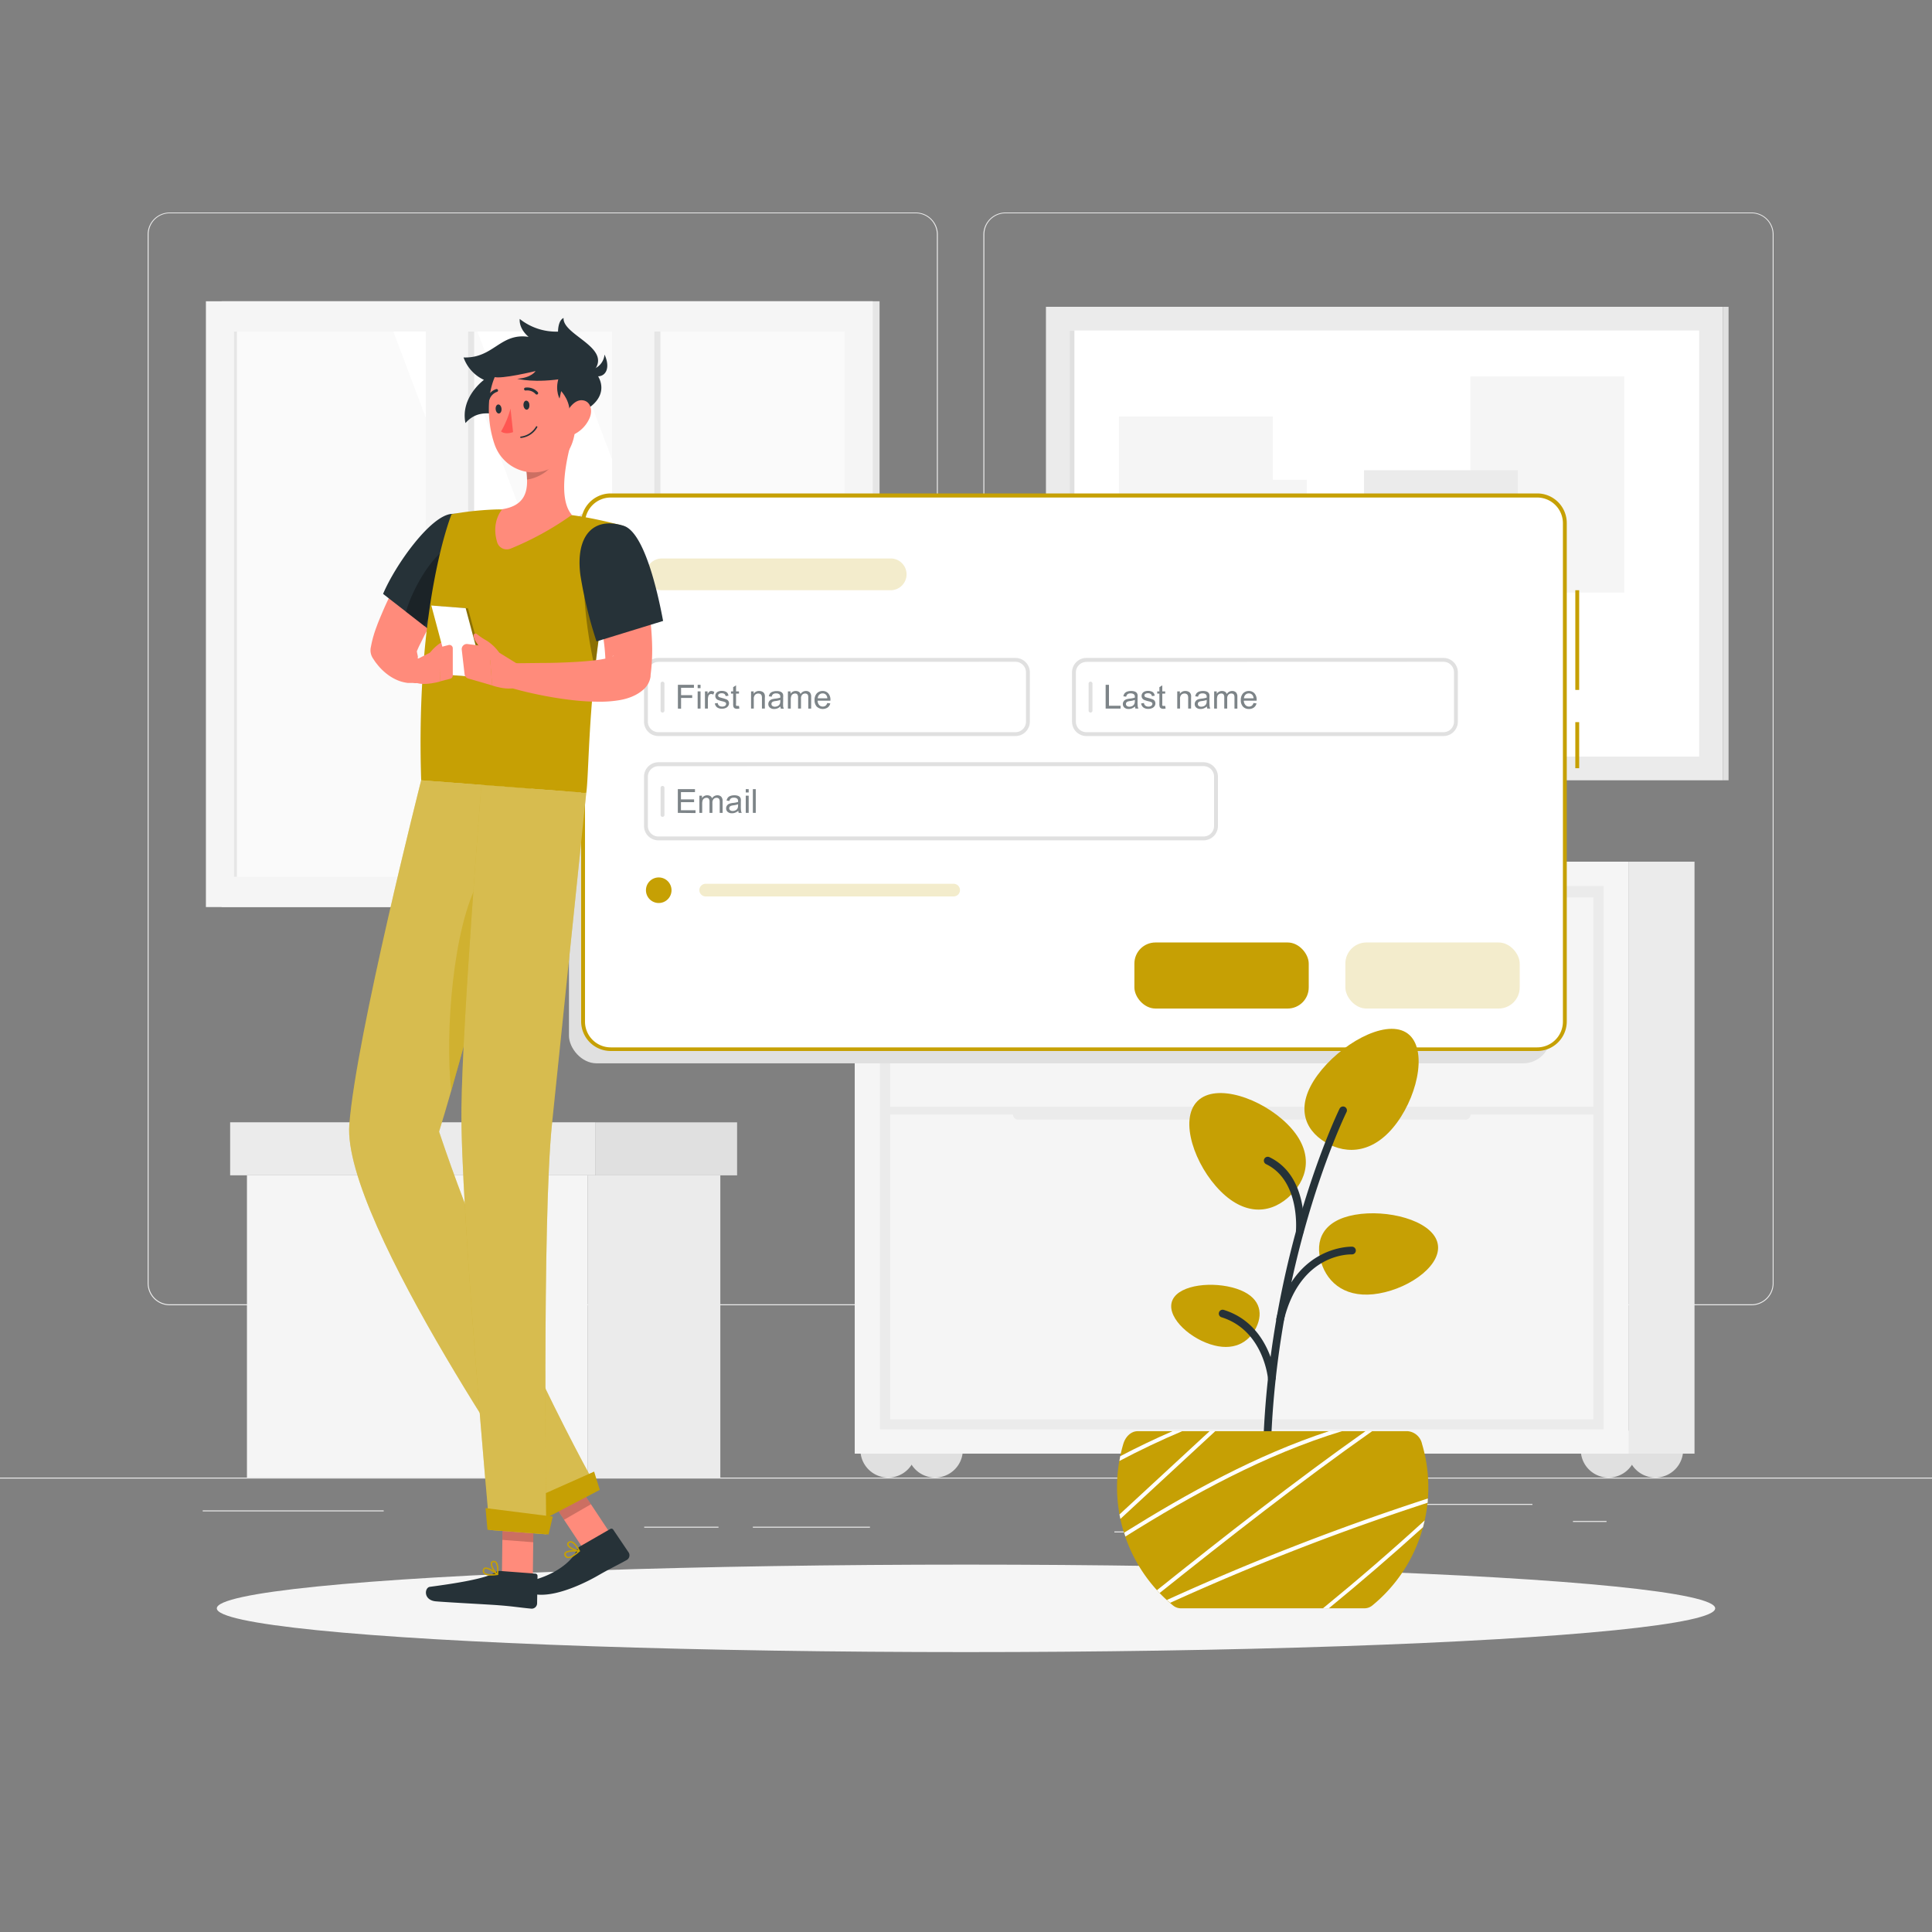 <svg xmlns="http://www.w3.org/2000/svg" viewBox="0 0 500 500"><rect x="0" y="0" width="500" height="500" fill="#808080" stroke="none"/><g id="freepik--background-complete--inject-72"><rect y="382.4" width="500" height="0.25" style="fill:#ebebeb"></rect><rect x="288.4" y="396.34" width="33.12" height="0.25" style="fill:#ebebeb"></rect><rect x="407.08" y="393.63" width="8.69" height="0.25" style="fill:#ebebeb"></rect><rect x="327.67" y="389.21" width="68.92" height="0.25" style="fill:#ebebeb"></rect><rect x="194.84" y="395.11" width="30.3" height="0.25" style="fill:#ebebeb"></rect><rect x="166.72" y="395.11" width="19.22" height="0.25" style="fill:#ebebeb"></rect><rect x="52.46" y="390.89" width="46.84" height="0.25" style="fill:#ebebeb"></rect><path d="M237,337.8H43.91a5.71,5.71,0,0,1-5.7-5.71V60.66A5.71,5.71,0,0,1,43.91,55H237a5.71,5.71,0,0,1,5.71,5.71V332.09A5.71,5.71,0,0,1,237,337.8ZM43.91,55.2a5.46,5.46,0,0,0-5.45,5.46V332.09a5.46,5.46,0,0,0,5.45,5.46H237a5.47,5.47,0,0,0,5.46-5.46V60.66A5.47,5.47,0,0,0,237,55.2Z" style="fill:#ebebeb"></path><path d="M453.31,337.8H260.21a5.72,5.72,0,0,1-5.71-5.71V60.66A5.72,5.72,0,0,1,260.21,55h193.1A5.71,5.71,0,0,1,459,60.66V332.09A5.71,5.71,0,0,1,453.31,337.8ZM260.21,55.2a5.47,5.47,0,0,0-5.46,5.46V332.09a5.47,5.47,0,0,0,5.46,5.46h193.1a5.47,5.47,0,0,0,5.46-5.46V60.66a5.47,5.47,0,0,0-5.46-5.46Z" style="fill:#ebebeb"></path><rect x="57.34" y="77.96" width="170.29" height="156.78" transform="translate(284.97 312.71) rotate(180)" style="fill:#e6e6e6"></rect><rect x="53.3" y="77.96" width="172.58" height="156.78" transform="translate(279.17 312.71) rotate(180)" style="fill:#f5f5f5"></rect><rect x="69.04" y="77.32" width="141.1" height="158.07" transform="translate(295.94 16.77) rotate(90)" style="fill:#fafafa"></rect><polygon points="199.09 226.9 145.93 85.81 123.55 85.81 176.71 226.9 199.09 226.9" style="fill:#fff"></polygon><polygon points="170.36 226.9 117.21 85.81 101.8 85.81 154.95 226.9 170.36 226.9" style="fill:#fff"></polygon><rect x="47.84" y="152.03" width="141.1" height="8.66" transform="translate(274.74 37.97) rotate(90)" style="fill:#e6e6e6"></rect><rect x="96.03" y="152.03" width="141.1" height="8.66" transform="translate(322.94 -10.23) rotate(90)" style="fill:#e6e6e6"></rect><rect x="39.73" y="150.45" width="151.9" height="10.94" transform="translate(271.61 40.24) rotate(90)" style="fill:#f5f5f5"></rect><rect x="87.93" y="150.45" width="151.9" height="10.94" transform="translate(319.8 -7.95) rotate(90)" style="fill:#f5f5f5"></rect><rect x="-9.61" y="155.97" width="141.1" height="0.77" transform="translate(217.29 95.42) rotate(90)" style="fill:#e6e6e6"></rect><rect x="270.69" y="79.4" width="175.19" height="122.54" style="fill:#ebebeb"></rect><rect x="445.88" y="79.4" width="1.48" height="122.54" transform="translate(893.23 281.34) rotate(180)" style="fill:#e0e0e0"></rect><rect x="303.15" y="59.21" width="110.27" height="162.91" transform="translate(498.95 -217.62) rotate(90)" style="fill:#fff"></rect><rect x="222.3" y="140.06" width="110.27" height="1.22" transform="translate(418.11 -136.77) rotate(90)" style="fill:#e0e0e0"></rect><rect x="380.55" y="97.43" width="39.8" height="55.92" style="fill:#f5f5f5"></rect><rect x="289.59" y="107.79" width="39.8" height="55.92" style="fill:#f5f5f5"></rect><rect x="353.01" y="121.7" width="39.8" height="55.92" style="fill:#ebebeb"></rect><rect x="322.69" y="124.16" width="15.54" height="15.54" style="fill:#f5f5f5"></rect><rect x="318.18" y="155.94" width="15.54" height="15.54" style="fill:#f0f0f0"></rect><path d="M409.1,375.21a7.19,7.19,0,1,1,7.18,7.19A7.19,7.19,0,0,1,409.1,375.21Z" style="fill:#e0e0e0"></path><path d="M421.22,375.21a7.19,7.19,0,1,1,7.19,7.19A7.19,7.19,0,0,1,421.22,375.21Z" style="fill:#e0e0e0"></path><path d="M222.67,375.21a7.19,7.19,0,1,1,7.19,7.19A7.19,7.19,0,0,1,222.67,375.21Z" style="fill:#e0e0e0"></path><path d="M234.8,375.21A7.19,7.19,0,1,1,242,382.4,7.19,7.19,0,0,1,234.8,375.21Z" style="fill:#e0e0e0"></path><rect x="421.54" y="223" width="17.01" height="153.2" transform="translate(860.08 599.2) rotate(180)" style="fill:#ebebeb"></rect><rect x="221.2" y="223" width="200.34" height="153.2" style="fill:#f5f5f5"></rect><rect x="227.71" y="229.29" width="187.31" height="140.63" style="fill:#ebebeb"></rect><rect x="230.38" y="288.43" width="181.98" height="78.89" style="fill:#f5f5f5"></rect><rect x="230.38" y="232.25" width="181.98" height="54.19" style="fill:#f5f5f5"></rect><path d="M263.49,289.77H379.25a1.34,1.34,0,0,0,1.33-1.34h0a1.34,1.34,0,0,0-1.33-1.33H263.49a1.34,1.34,0,0,0-1.33,1.33h0A1.34,1.34,0,0,0,263.49,289.77Z" style="fill:#ebebeb"></path><path d="M263.49,233.58H379.25a1.34,1.34,0,0,0,1.33-1.33h0a1.34,1.34,0,0,0-1.33-1.34H263.49a1.34,1.34,0,0,0-1.33,1.34h0A1.34,1.34,0,0,0,263.49,233.58Z" style="fill:#ebebeb"></path><rect x="63.91" y="304.17" width="88.22" height="78.22" style="fill:#f5f5f5"></rect><rect x="152.12" y="304.17" width="34.29" height="78.22" transform="translate(338.54 686.57) rotate(180)" style="fill:#ebebeb"></rect><rect x="59.56" y="290.45" width="94.48" height="13.72" style="fill:#ebebeb"></rect><rect x="154.04" y="290.45" width="36.73" height="13.72" transform="translate(344.8 594.63) rotate(180)" style="fill:#e0e0e0"></rect></g><g id="freepik--Shadow--inject-72"><ellipse id="freepik--path--inject-72" cx="250" cy="416.24" rx="193.89" ry="11.32" style="fill:#f5f5f5"></ellipse></g><g id="freepik--Window--inject-72"><rect x="407.69" y="186.89" width="1" height="11.92" style="fill:#C6A004"></rect><rect x="407.69" y="152.75" width="1" height="25.8" style="fill:#C6A004"></rect><rect x="147.25" y="131.91" width="254.07" height="143.28" rx="7.15" style="fill:#e0e0e0"></rect><rect x="150.9" y="128.26" width="254.07" height="143.28" rx="7.15" style="fill:#fff"></rect><path d="M397.83,272H158.05a7.66,7.66,0,0,1-7.65-7.65v-129a7.66,7.66,0,0,1,7.65-7.65H397.83a7.66,7.66,0,0,1,7.65,7.65v129A7.66,7.66,0,0,1,397.83,272ZM158.05,128.76a6.66,6.66,0,0,0-6.65,6.65v129a6.66,6.66,0,0,0,6.65,6.65H397.83a6.66,6.66,0,0,0,6.65-6.65v-129a6.66,6.66,0,0,0-6.65-6.65Z" style="fill:#C6A004"></path><path d="M262.8,190.49H170.39a3.73,3.73,0,0,1-3.72-3.73V174a3.73,3.73,0,0,1,3.72-3.73H262.8a3.73,3.73,0,0,1,3.72,3.73v12.73A3.73,3.73,0,0,1,262.8,190.49ZM170.39,171.3a2.73,2.73,0,0,0-2.72,2.73v12.73a2.72,2.72,0,0,0,2.72,2.73H262.8a2.72,2.72,0,0,0,2.72-2.73V174a2.73,2.73,0,0,0-2.72-2.73Z" style="fill:#e0e0e0"></path><path d="M311.48,217.48H170.39a3.73,3.73,0,0,1-3.72-3.72V201a3.73,3.73,0,0,1,3.72-3.73H311.48A3.73,3.73,0,0,1,315.2,201v12.74A3.73,3.73,0,0,1,311.48,217.48ZM170.39,198.29a2.73,2.73,0,0,0-2.72,2.73v12.74a2.72,2.72,0,0,0,2.72,2.72H311.48a2.72,2.72,0,0,0,2.72-2.72V201a2.73,2.73,0,0,0-2.72-2.73Z" style="fill:#e0e0e0"></path><path d="M171.46,211.4a.5.5,0,0,1-.5-.5v-7a.5.5,0,0,1,1,0v7A.5.5,0,0,1,171.46,211.4Z" style="fill:#e0e0e0"></path><path d="M373.57,190.49H281.16a3.73,3.73,0,0,1-3.72-3.73V174a3.73,3.73,0,0,1,3.72-3.73h92.41a3.73,3.73,0,0,1,3.72,3.73v12.73A3.73,3.73,0,0,1,373.57,190.49ZM281.16,171.3a2.73,2.73,0,0,0-2.72,2.73v12.73a2.72,2.72,0,0,0,2.72,2.73h92.41a2.72,2.72,0,0,0,2.72-2.73V174a2.73,2.73,0,0,0-2.72-2.73Z" style="fill:#e0e0e0"></path><path d="M230.51,152.75H171.28a4.12,4.12,0,0,1-4.11-4.11h0a4.12,4.12,0,0,1,4.11-4.11h59.23a4.12,4.12,0,0,1,4.11,4.11h0A4.12,4.12,0,0,1,230.51,152.75Z" style="fill:#C6A004;opacity:0.2"></path><path d="M246.81,232H182.63a1.65,1.65,0,0,1-1.64-1.64h0a1.65,1.65,0,0,1,1.64-1.64h64.18a1.64,1.64,0,0,1,1.63,1.64h0A1.64,1.64,0,0,1,246.81,232Z" style="fill:#C6A004;opacity:0.2"></path><circle cx="170.48" cy="230.39" r="3.31" style="fill:#C6A004"></circle><path d="M282.23,184.41a.5.5,0,0,1-.5-.5v-7a.5.5,0,0,1,1,0v7A.5.5,0,0,1,282.23,184.41Z" style="fill:#e0e0e0"></path><path d="M171.46,184.41a.5.5,0,0,1-.5-.5v-7a.5.5,0,0,1,1,0v7A.5.5,0,0,1,171.46,184.41Z" style="fill:#e0e0e0"></path><g style="opacity:0.6"><path d="M175.44,183.38v-6.15h4.15V178h-3.33v1.9h2.88v.73h-2.88v2.79Z" style="fill:#263238"></path><path d="M180.55,178.1v-.87h.75v.87Zm0,5.28v-4.45h.75v4.45Z" style="fill:#263238"></path><path d="M182.44,183.38v-4.45h.68v.67a2.06,2.06,0,0,1,.48-.62.86.86,0,0,1,.49-.15,1.47,1.47,0,0,1,.77.24l-.26.7a1.05,1.05,0,0,0-.55-.16.77.77,0,0,0-.45.14.85.85,0,0,0-.28.42,3.07,3.07,0,0,0-.12.88v2.33Z" style="fill:#263238"></path><path d="M185,182.05l.74-.12a1.09,1.09,0,0,0,.35.69,1.22,1.22,0,0,0,.81.24,1.2,1.2,0,0,0,.77-.21.68.68,0,0,0,.25-.5.46.46,0,0,0-.22-.4,3.16,3.16,0,0,0-.78-.26,7.69,7.69,0,0,1-1.15-.36,1.1,1.1,0,0,1-.48-.42,1.13,1.13,0,0,1-.17-.6,1.2,1.2,0,0,1,.51-1,1.53,1.53,0,0,1,.48-.22,2.27,2.27,0,0,1,.65-.09,2.57,2.57,0,0,1,.92.15,1.25,1.25,0,0,1,.59.41,1.69,1.69,0,0,1,.26.69l-.74.1a.85.85,0,0,0-.29-.54,1.06,1.06,0,0,0-.68-.19,1.22,1.22,0,0,0-.75.17.51.51,0,0,0-.22.4.39.39,0,0,0,.09.26.73.73,0,0,0,.29.21l.67.19A9.86,9.86,0,0,1,188,181a1.05,1.05,0,0,1,.67,1,1.24,1.24,0,0,1-.22.71,1.4,1.4,0,0,1-.63.51,2.19,2.19,0,0,1-.94.19,2.08,2.08,0,0,1-1.32-.36A1.64,1.64,0,0,1,185,182.05Z" style="fill:#263238"></path><path d="M191.25,182.7l.1.67a3.15,3.15,0,0,1-.57.07,1.35,1.35,0,0,1-.63-.13.77.77,0,0,1-.32-.35,2.72,2.72,0,0,1-.09-.89v-2.56h-.56v-.58h.56v-1.1l.75-.46v1.56h.76v.58h-.76v2.61a1.19,1.19,0,0,0,0,.41.31.31,0,0,0,.13.15.55.55,0,0,0,.25,0Z" style="fill:#263238"></path><path d="M194.37,183.38v-4.45h.68v.63a1.57,1.57,0,0,1,1.41-.73,1.78,1.78,0,0,1,.74.14,1.2,1.2,0,0,1,.51.38,1.41,1.41,0,0,1,.23.56,4.11,4.11,0,0,1,0,.73v2.74h-.75v-2.71a2,2,0,0,0-.09-.69.72.72,0,0,0-.31-.36,1,1,0,0,0-.53-.14,1.19,1.19,0,0,0-.83.31,1.51,1.51,0,0,0-.35,1.16v2.43Z" style="fill:#263238"></path><path d="M202,182.83a3.14,3.14,0,0,1-.8.5,2.32,2.32,0,0,1-.84.15,1.6,1.6,0,0,1-1.12-.36,1.18,1.18,0,0,1-.4-.92,1.2,1.2,0,0,1,.15-.59,1.28,1.28,0,0,1,.39-.44,1.65,1.65,0,0,1,.54-.24,6.12,6.12,0,0,1,.67-.12,6.82,6.82,0,0,0,1.35-.26v-.19a.83.83,0,0,0-.21-.65,1.26,1.26,0,0,0-.86-.26,1.28,1.28,0,0,0-.78.19,1.1,1.1,0,0,0-.38.66l-.74-.1a2,2,0,0,1,.33-.77A1.58,1.58,0,0,1,200,179a3.11,3.11,0,0,1,1-.15,2.7,2.7,0,0,1,.93.13,1.21,1.21,0,0,1,.52.34,1.09,1.09,0,0,1,.23.51,3.72,3.72,0,0,1,0,.7v1a10.92,10.92,0,0,0,0,1.33,1.74,1.74,0,0,0,.19.54h-.79A1.77,1.77,0,0,1,202,182.83Zm-.06-1.69a5.05,5.05,0,0,1-1.23.29,2.49,2.49,0,0,0-.66.15.73.73,0,0,0-.3.24.65.65,0,0,0-.1.36.64.64,0,0,0,.23.51,1,1,0,0,0,.66.2,1.64,1.64,0,0,0,.78-.19,1.21,1.21,0,0,0,.5-.53,1.83,1.83,0,0,0,.12-.75Z" style="fill:#263238"></path><path d="M203.91,183.38v-4.45h.68v.62a1.45,1.45,0,0,1,.55-.52,1.5,1.5,0,0,1,.79-.2,1.52,1.52,0,0,1,.81.2,1.09,1.09,0,0,1,.45.58,1.6,1.6,0,0,1,1.38-.78,1.34,1.34,0,0,1,1,.36,1.56,1.56,0,0,1,.36,1.13v3.06h-.75v-2.81a2,2,0,0,0-.07-.65.64.64,0,0,0-.27-.32.84.84,0,0,0-.45-.12,1.06,1.06,0,0,0-.78.31,1.36,1.36,0,0,0-.31,1v2.59h-.76v-2.89a1.31,1.31,0,0,0-.18-.76.68.68,0,0,0-.6-.25,1.1,1.1,0,0,0-.59.17.92.92,0,0,0-.39.49,2.71,2.71,0,0,0-.13.93v2.31Z" style="fill:#263238"></path><path d="M214.1,181.94l.78.1a1.87,1.87,0,0,1-.68,1.06,2.31,2.31,0,0,1-2.82-.22,2.37,2.37,0,0,1-.57-1.69,2.47,2.47,0,0,1,.57-1.74,2,2,0,0,1,1.5-.62,1.9,1.9,0,0,1,1.46.6,2.42,2.42,0,0,1,.57,1.71,1.56,1.56,0,0,1,0,.2h-3.31a1.68,1.68,0,0,0,.41,1.13,1.24,1.24,0,0,0,.93.39,1.2,1.2,0,0,0,.71-.22A1.48,1.48,0,0,0,214.1,181.94Zm-2.47-1.22h2.48a1.54,1.54,0,0,0-.28-.84,1.15,1.15,0,0,0-.94-.43,1.21,1.21,0,0,0-.87.34A1.37,1.37,0,0,0,211.63,180.72Z" style="fill:#263238"></path></g><g style="opacity:0.6"><path d="M175.42,210.37v-6.14h4.44V205h-3.63v1.88h3.4v.72h-3.4v2.09H180v.73Z" style="fill:#263238"></path><path d="M181,210.37v-4.45h.67v.62a1.65,1.65,0,0,1,.56-.52,1.57,1.57,0,0,1,.79-.2,1.52,1.52,0,0,1,.81.2,1.14,1.14,0,0,1,.45.58,1.59,1.59,0,0,1,1.37-.78,1.35,1.35,0,0,1,1,.37,1.54,1.54,0,0,1,.36,1.12v3.06h-.75v-2.8a2,2,0,0,0-.08-.66.68.68,0,0,0-.26-.32.85.85,0,0,0-.46-.12,1.1,1.1,0,0,0-.78.31,1.42,1.42,0,0,0-.31,1v2.59h-.75v-2.89a1.31,1.31,0,0,0-.18-.76.74.74,0,0,0-.61-.25,1.12,1.12,0,0,0-.59.17.92.92,0,0,0-.39.49,2.83,2.83,0,0,0-.12.93v2.31Z" style="fill:#263238"></path><path d="M191.08,209.82a2.79,2.79,0,0,1-.81.5,2.27,2.27,0,0,1-.83.15,1.63,1.63,0,0,1-1.13-.36,1.18,1.18,0,0,1-.39-.91,1.21,1.21,0,0,1,.15-.6,1.28,1.28,0,0,1,.39-.44,1.89,1.89,0,0,1,.54-.24,5.69,5.69,0,0,1,.67-.12,5.92,5.92,0,0,0,1.34-.26,1.77,1.77,0,0,0,0-.19.8.8,0,0,0-.22-.65,1.23,1.23,0,0,0-.85-.26,1.37,1.37,0,0,0-.79.19,1.1,1.1,0,0,0-.37.66l-.74-.1a2,2,0,0,1,.33-.77,1.43,1.43,0,0,1,.67-.44,2.8,2.8,0,0,1,1-.16,2.7,2.7,0,0,1,.93.13,1.25,1.25,0,0,1,.53.34,1.33,1.33,0,0,1,.23.51,4.88,4.88,0,0,1,0,.7v1a9,9,0,0,0,.05,1.33,1.52,1.52,0,0,0,.19.54h-.79A1.54,1.54,0,0,1,191.08,209.82Zm-.07-1.68a5.68,5.68,0,0,1-1.23.28,3.33,3.33,0,0,0-.65.15.68.68,0,0,0-.3.25.61.61,0,0,0-.11.35.66.66,0,0,0,.23.51,1,1,0,0,0,.67.2,1.6,1.6,0,0,0,.77-.19,1.14,1.14,0,0,0,.5-.52,1.88,1.88,0,0,0,.12-.76Z" style="fill:#263238"></path><path d="M193,205.09v-.86h.76v.86Zm0,5.28v-4.45h.76v4.45Z" style="fill:#263238"></path><path d="M194.84,210.37v-6.14h.75v6.14Z" style="fill:#263238"></path></g><g style="opacity:0.6"><path d="M286.14,183.38v-6.15H287v5.42h3v.73Z" style="fill:#263238"></path><path d="M293.75,182.83a3,3,0,0,1-.81.5,2.27,2.27,0,0,1-.83.15,1.63,1.63,0,0,1-1.13-.36,1.26,1.26,0,0,1-.24-1.51,1.28,1.28,0,0,1,.39-.44,1.65,1.65,0,0,1,.54-.24,5.69,5.69,0,0,1,.67-.12,6.82,6.82,0,0,0,1.35-.26v-.19a.83.83,0,0,0-.21-.65,1.28,1.28,0,0,0-.86-.26,1.3,1.3,0,0,0-.79.19,1.1,1.1,0,0,0-.37.66l-.74-.1a2,2,0,0,1,.33-.77,1.58,1.58,0,0,1,.67-.45,3.07,3.07,0,0,1,1-.15,2.6,2.6,0,0,1,.92.13,1.25,1.25,0,0,1,.53.34,1.09,1.09,0,0,1,.23.51,3.72,3.72,0,0,1,0,.7v1a9.09,9.09,0,0,0,.05,1.33,1.52,1.52,0,0,0,.19.54h-.79A1.54,1.54,0,0,1,293.75,182.83Zm-.06-1.69a5.31,5.31,0,0,1-1.23.29,2.39,2.39,0,0,0-.66.15.73.73,0,0,0-.3.24.66.66,0,0,0-.11.36.68.68,0,0,0,.23.51,1,1,0,0,0,.67.2,1.67,1.67,0,0,0,.78-.19,1.27,1.27,0,0,0,.5-.53,1.83,1.83,0,0,0,.12-.75Z" style="fill:#263238"></path><path d="M295.32,182.05l.74-.12a1,1,0,0,0,.35.69,1.21,1.21,0,0,0,.8.24,1.16,1.16,0,0,0,.77-.21.66.66,0,0,0,.26-.5.45.45,0,0,0-.23-.4,2.88,2.88,0,0,0-.77-.26,7.69,7.69,0,0,1-1.15-.36,1.1,1.1,0,0,1-.48-.42,1.13,1.13,0,0,1-.17-.6,1.2,1.2,0,0,1,.51-1,1.53,1.53,0,0,1,.48-.22,2.27,2.27,0,0,1,.65-.09,2.57,2.57,0,0,1,.92.15,1.17,1.17,0,0,1,.58.41,1.45,1.45,0,0,1,.26.69l-.73.1a.81.81,0,0,0-.3-.54,1,1,0,0,0-.68-.19,1.21,1.21,0,0,0-.74.17.49.49,0,0,0-.22.4.39.39,0,0,0,.09.26.66.66,0,0,0,.29.21l.67.19a8.92,8.92,0,0,1,1.11.35,1.1,1.1,0,0,1,.5.39,1.13,1.13,0,0,1,.18.65,1.24,1.24,0,0,1-.22.71,1.46,1.46,0,0,1-.63.51,2.19,2.19,0,0,1-.94.19,2.08,2.08,0,0,1-1.32-.36A1.64,1.64,0,0,1,295.32,182.05Z" style="fill:#263238"></path><path d="M301.55,182.7l.11.67a3.15,3.15,0,0,1-.57.07,1.35,1.35,0,0,1-.63-.13.77.77,0,0,1-.32-.35,2.72,2.72,0,0,1-.09-.89v-2.56h-.56v-.58h.56v-1.1l.75-.46v1.56h.75v.58h-.75v2.61a1.19,1.19,0,0,0,0,.41.35.35,0,0,0,.12.15.63.63,0,0,0,.26,0Z" style="fill:#263238"></path><path d="M304.67,183.38v-4.45h.68v.63a1.6,1.6,0,0,1,1.42-.73,1.81,1.81,0,0,1,.74.14,1.17,1.17,0,0,1,.5.38,1.42,1.42,0,0,1,.24.56,4.11,4.11,0,0,1,0,.73v2.74h-.75v-2.71a2,2,0,0,0-.09-.69.72.72,0,0,0-.31-.36,1,1,0,0,0-.53-.14,1.19,1.19,0,0,0-.83.31,1.51,1.51,0,0,0-.35,1.16v2.43Z" style="fill:#263238"></path><path d="M312.35,182.83a3,3,0,0,1-.81.5,2.23,2.23,0,0,1-.83.15,1.59,1.59,0,0,1-1.12-.36,1.18,1.18,0,0,1-.4-.92,1.2,1.2,0,0,1,.15-.59,1.28,1.28,0,0,1,.39-.44,1.65,1.65,0,0,1,.54-.24,5.69,5.69,0,0,1,.67-.12,6.82,6.82,0,0,0,1.35-.26v-.19a.83.83,0,0,0-.21-.65,1.26,1.26,0,0,0-.86-.26,1.32,1.32,0,0,0-.79.19,1.1,1.1,0,0,0-.37.66l-.74-.1a2,2,0,0,1,.33-.77,1.58,1.58,0,0,1,.67-.45,3.11,3.11,0,0,1,1-.15,2.7,2.7,0,0,1,.93.13,1.21,1.21,0,0,1,.52.34,1.09,1.09,0,0,1,.23.51,3.72,3.72,0,0,1,0,.7v1a10.92,10.92,0,0,0,.05,1.33,1.52,1.52,0,0,0,.19.54h-.79A1.54,1.54,0,0,1,312.35,182.83Zm-.06-1.69a5.31,5.31,0,0,1-1.23.29,2.49,2.49,0,0,0-.66.15.73.73,0,0,0-.3.24.65.65,0,0,0-.1.36.67.67,0,0,0,.22.51,1,1,0,0,0,.67.2,1.67,1.67,0,0,0,.78-.19,1.27,1.27,0,0,0,.5-.53,1.83,1.83,0,0,0,.12-.75Z" style="fill:#263238"></path><path d="M314.22,183.38v-4.45h.67v.62a1.55,1.55,0,0,1,.56-.52,1.5,1.5,0,0,1,.79-.2,1.52,1.52,0,0,1,.81.2,1.14,1.14,0,0,1,.45.58,1.59,1.59,0,0,1,1.37-.78,1.38,1.38,0,0,1,1,.36,1.56,1.56,0,0,1,.36,1.13v3.06h-.75v-2.81a2,2,0,0,0-.08-.65.58.58,0,0,0-.26-.32.84.84,0,0,0-.45-.12,1,1,0,0,0-.78.31,1.36,1.36,0,0,0-.31,1v2.59h-.76v-2.89a1.31,1.31,0,0,0-.18-.76.69.69,0,0,0-.6-.25,1.1,1.1,0,0,0-.59.17,1,1,0,0,0-.4.49,2.75,2.75,0,0,0-.12.93v2.31Z" style="fill:#263238"></path><path d="M324.41,181.94l.78.1a1.87,1.87,0,0,1-.68,1.06,2.06,2.06,0,0,1-1.27.38,2,2,0,0,1-1.55-.6,2.37,2.37,0,0,1-.57-1.69,2.47,2.47,0,0,1,.57-1.74,2,2,0,0,1,1.5-.62,1.92,1.92,0,0,1,1.46.6,2.42,2.42,0,0,1,.57,1.71c0,.05,0,.12,0,.2h-3.32a1.73,1.73,0,0,0,.42,1.13,1.24,1.24,0,0,0,.93.39,1.2,1.2,0,0,0,.71-.22A1.48,1.48,0,0,0,324.41,181.94Zm-2.47-1.22h2.48a1.54,1.54,0,0,0-.28-.84,1.17,1.17,0,0,0-.94-.43,1.19,1.19,0,0,0-.87.34A1.37,1.37,0,0,0,321.94,180.72Z" style="fill:#263238"></path></g><rect x="293.58" y="243.91" width="45.12" height="17.1" rx="5.46" style="fill:#C6A004"></rect><rect x="348.18" y="243.91" width="45.12" height="17.1" rx="5.46" style="fill:#C6A004;opacity:0.2"></rect></g><g id="freepik--Character--inject-72"><path d="M136.81,87.18c-7.39-1.11-9.07,5.6-16.84,5.33a10.1,10.1,0,0,0,5.28,5.8s-6.17,4.48-4.79,11.18c4.83-5.47,11.32-.28,18.39-.49,14.67-.46,20-7.25,14.89-13.08,4.72-6-8.19-9.18-7.89-13.63-1.48.69-1.43,3.53-1.43,3.53a15.14,15.14,0,0,1-9.92-3.28C134.31,85.28,136.81,87.18,136.81,87.18Z" style="fill:#263238"></path><path d="M151,95.64a4.39,4.39,0,0,0,5.45-3.88C158.75,96.7,155.14,99.38,151,95.64Z" style="fill:#263238"></path><polygon points="157.9 396.79 150.94 400.8 140.69 385.34 147.65 381.33 157.9 396.79" style="fill:#ff8b7b"></polygon><path d="M150.1,400.21l7.82-4.5a.56.56,0,0,1,.79.17l4,5.92a1.4,1.4,0,0,1-.5,1.92c-2.75,1.53-4.14,2.12-7.58,4.1-2.12,1.22-9.76,5.3-15.4,4.87-3.28-.25-3.36-3.25-1.94-3.58,6.37-1.47,10.82-5.12,11.89-7.79A2.31,2.31,0,0,1,150.1,400.21Z" style="fill:#263238"></path><polygon points="147.65 381.33 140.69 385.34 145.98 393.31 152.94 389.3 147.65 381.33" style="opacity:0.2"></polygon><path d="M109,201.94s-16.84,66.23-18.6,89.12c-1.92,25.06,51.34,101.38,51.34,101.38l13-6.82s-24.66-43.53-41.11-92.75c8-25.75,23.89-88.75,23.89-88.75Z" style="fill:#C6A004"></path><g style="opacity:0.3"><path d="M109,201.94s-16.84,66.23-18.6,89.12c-1.92,25.06,51.34,101.38,51.34,101.38l13-6.82s-24.66-43.53-41.11-92.75c8-25.75,23.89-88.75,23.89-88.75Z" style="fill:#fff"></path></g><path d="M123.92,228c-6.61,11.58-8.84,39.24-7.14,54.35,4.62-16.09,10.44-38.17,14.75-54.76C128.63,225.32,125.78,224.7,123.92,228Z" style="fill:#C6A004;opacity:0.4"></path><polygon points="155.22 385.58 141.27 392.89 137.23 388.21 153.76 380.85 155.22 385.58" style="fill:#C6A004"></polygon><path d="M148.34,402.83a10.21,10.21,0,0,0,1.71-1.31.21.21,0,0,0,0-.2.18.18,0,0,0-.16-.12c-.31,0-3.06-.23-3.72.59a.69.69,0,0,0-.11.67,1,1,0,0,0,.71.76A2.2,2.2,0,0,0,148.34,402.83Zm1.13-1.29c-1.1,1-2,1.45-2.55,1.32-.22-.05-.36-.22-.45-.51a.32.32,0,0,1,0-.33C146.87,401.58,148.36,401.5,149.47,401.54Z" style="fill:#C6A004"></path><path d="M150,401.54l.06-.06a.19.19,0,0,0,0-.18c0-.09-1-2.16-2.14-2.43a1,1,0,0,0-.82.17.72.72,0,0,0-.3.83c.28.85,2.16,1.69,3.09,1.7A.19.19,0,0,0,150,401.54Zm-2.59-2.25a.64.64,0,0,1,.43-.06c.65.16,1.38,1.27,1.74,1.93-.9-.16-2.23-.85-2.42-1.41,0-.1,0-.24.18-.41Z" style="fill:#C6A004"></path><path d="M120.9,145.11l-7.23,12.44c-1.19,2.07-2.36,4.14-3.45,6.17-.54,1-1,2-1.51,3s-.88,1.94-1.06,2.43l-.39-3.7c.1.46.16.93.25,1.36s.15.88.25,1.27.17.81.25,1.2l.13.58c0,.11,0,.2,0,.29s0,.1,0,.14,0,.1-.21.1a3.22,3.22,0,1,1-1,6.36l-.71,0-.5,0c-.3,0-.61-.07-.89-.12a9.42,9.42,0,0,1-1.64-.46,12,12,0,0,1-2.78-1.53,14.8,14.8,0,0,1-2.2-2c-.32-.36-.61-.73-.91-1.11s-.52-.76-.78-1.14a3.79,3.79,0,0,1-.56-2.85l.17-.85a29.84,29.84,0,0,1,1.34-4.53c.47-1.31,1-2.53,1.51-3.73,1-2.39,2.15-4.68,3.31-6.93s2.35-4.45,3.58-6.63,2.5-4.3,3.88-6.45h0a6.5,6.5,0,0,1,11.08,6.79Z" style="fill:#ff8b7b"></path><path d="M116.85,133c8.14-.61,12.14,5.14,8.26,14.62a150.3,150.3,0,0,1-7.93,15.76c-.65,1.15-1.24,2.17-1.73,3L99.14,153.7C102.31,146.19,111.4,133.45,116.85,133Z" style="fill:#263238"></path><path d="M115.07,142.31c5.4-3.5-2.11,12.93-5.2,19.75l-4.8-3.73C106.36,153.46,110.92,145,115.07,142.31Z" style="opacity:0.3"></path><polygon points="137.89 408.14 129.9 407.53 130.13 388.94 138.12 389.55 137.89 408.14" style="fill:#ff8b7b"></polygon><path d="M129.55,406.57l9,.68a.59.59,0,0,1,.56.6L139,415a1.4,1.4,0,0,1-1.49,1.32c-3.12-.29-4.6-.59-8.55-.89-2.43-.19-12.77-.72-16.12-1s-3-3.57-1.59-3.76c6.46-.86,14.49-2.11,16.87-3.71A2.2,2.2,0,0,1,129.55,406.57Z" style="fill:#263238"></path><polygon points="138.12 389.55 130.13 388.94 130.01 398.52 138.01 399.13 138.12 389.55" style="opacity:0.2"></polygon><path d="M124.59,203.13s-4.9,60.62-5.17,83.61c-.3,25.17,7.32,109.22,7.32,109.22l14.64,1.12s-1.1-81.52,1.48-106.27c2.8-26.86,8.86-85.61,8.86-85.61Z" style="fill:#C6A004"></path><path d="M124.59,203.13s-4.9,60.62-5.17,83.61c-.3,25.17,7.32,109.22,7.32,109.22l14.64,1.12s-1.1-81.52,1.48-106.27c2.8-26.86,8.86-85.61,8.86-85.61Z" style="fill:#fff;opacity:0.3"></path><polygon points="141.97 397.12 126.16 395.91 125.66 390.29 143.05 392.49 141.97 397.12" style="fill:#C6A004"></polygon><path d="M126.62,407.75a10.4,10.4,0,0,0,2.15-.13.18.18,0,0,0,.15-.13.2.2,0,0,0-.07-.2c-.24-.19-2.4-1.91-3.4-1.6a.7.7,0,0,0-.47.49,1,1,0,0,0,.17,1A2.17,2.17,0,0,0,126.62,407.75Zm1.65-.44c-1.45.18-2.49.05-2.84-.34a.68.68,0,0,1-.09-.68.35.35,0,0,1,.22-.25C126.1,405.88,127.39,406.65,128.27,407.31Z" style="fill:#C6A004"></path><path d="M128.72,407.62a.14.14,0,0,0,.09,0,.19.19,0,0,0,.11-.14c0-.1.35-2.38-.4-3.22a.9.9,0,0,0-.77-.32.7.7,0,0,0-.72.51c-.24.86.84,2.62,1.6,3.15A.16.16,0,0,0,128.72,407.62Zm-.87-3.32a.53.53,0,0,1,.39.2,4.11,4.11,0,0,1,.35,2.57c-.65-.64-1.36-2-1.2-2.53,0-.1.1-.23.38-.24Z" style="fill:#C6A004"></path><path d="M109,201.94l42.73,3.26c.56-3.8.53-16.28,2.27-32a203,203,0,0,1,6.63-34.55c.25-.85.51-1.69.77-2.53,0,0-2.13-.61-5.21-1.3-2.55-.57-5.75-1.21-8.91-1.6a159.79,159.79,0,0,0-18.16-1.39c-2.81.05-5.57.3-7.77.56-2.82.35-4.49.7-4.49.7S107.52,155.91,109,201.94Z" style="fill:#C6A004"></path><path d="M110.89,169.47a11.4,11.4,0,0,1,3.16-3.11,18,18,0,0,0,2.39-1.37.53.53,0,0,1,.82.42c0,.63-.3,1.64-2,3-.26,2-3.33,3.91-3.33,3.91Z" style="fill:#ff8b7b"></path><polygon points="117.05 174.74 125.92 175.42 121.11 157.44 112.24 156.76 117.05 174.74" style="opacity:0.3"></polygon><polygon points="116.44 174.69 125.32 175.37 120.51 157.39 111.63 156.71 116.44 174.69" style="fill:#fff"></polygon><path d="M154,173.15a203.18,203.18,0,0,1,6.63-34.55c-2.84-.46-7.74-.56-8.86,4C150.55,147.49,150.85,159.24,154,173.15Z" style="opacity:0.3"></path><path d="M164.39,142.31c.45,1.4.81,2.61,1.15,3.91s.65,2.57,1,3.87c.57,2.59,1.09,5.2,1.45,7.86a77.15,77.15,0,0,1,.75,8.14,50.66,50.66,0,0,1-.37,8.62l0,.32a5.43,5.43,0,0,1-1.58,3.17,9.69,9.69,0,0,1-2,1.48,11.34,11.34,0,0,1-1.66.77,14.88,14.88,0,0,1-2.76.74,29.67,29.67,0,0,1-4.59.41,61.86,61.86,0,0,1-8.18-.47c-2.63-.32-5.21-.74-7.77-1.26s-5.06-1.1-7.61-1.85a3.25,3.25,0,0,1,.88-6.37h.06l7.46-.08c2.48,0,4.94-.09,7.36-.21s4.8-.31,7-.61a19,19,0,0,0,2.91-.63,4.55,4.55,0,0,0,.87-.36c.09,0,.08-.08.05-.06a1.17,1.17,0,0,0-.47.32l-1.63,3.49a49.49,49.49,0,0,0-.32-6.54c-.26-2.27-.66-4.59-1.09-6.92s-1-4.67-1.52-7c-.26-1.17-.57-2.34-.86-3.51l-.88-3.4-.05-.19a6.5,6.5,0,0,1,12.47-3.63Z" style="fill:#ff8b7b"></path><path d="M161.39,136.07c-7.82-2.45-12.49,2.55-11.19,12.74A109.91,109.91,0,0,0,154.38,166l17.23-5.3C170.11,152.62,166.62,137.71,161.39,136.07Z" style="fill:#263238"></path><path d="M130,131.78c5.36-.84,6.51-4,6.4-7.66a21.09,21.09,0,0,0-.23-2.71l7-5,5.13-3.66c-1.74,5.75-4,16.3-.3,20.5A78.29,78.29,0,0,1,132.1,142a2.59,2.59,0,0,1-3.41-1.59C127,134.94,130,131.78,130,131.78Z" style="fill:#ff8b7b"></path><path d="M136.15,121.41a21.09,21.09,0,0,1,.23,2.71c2.5-.31,6.38-2.22,6.93-5a10.89,10.89,0,0,0-.17-2.72Z" style="opacity:0.2"></path><path d="M148.69,100.92c.37,8,1,12.61-2.53,17.21-5.3,6.91-15.39,4.61-18.12-3-2.45-6.88-2.66-18.76,4.69-23A10.55,10.55,0,0,1,148.69,100.92Z" style="fill:#ff8b7b"></path><path d="M145.35,96.08c-2.25,4.08-.54,7.06-.54,7.06l.42-1.92s2.84,3,2,6.48C152.21,105.05,152.77,94.75,145.35,96.08Z" style="fill:#263238"></path><path d="M149.5,97.3c-9,2-14.06,1.07-15.66.73,3.77-.26,4.76-2,4.76-2s-9,2.21-10.83,1.5c1.81-5.48,6-8,14.53-7.67S149.5,97.3,149.5,97.3Z" style="fill:#263238"></path><path d="M152.52,108.34a8.43,8.43,0,0,1-4,4.09c-2.27,1-3.39-1-2.75-3.48.57-2.2,2.44-5.38,4.71-5.37S153.56,106.09,152.52,108.34Z" style="fill:#ff8b7b"></path><path d="M137,104.75c.07.65-.21,1.21-.63,1.27s-.82-.42-.89-1.06.22-1.21.63-1.27S137,104.11,137,104.75Z" style="fill:#263238"></path><path d="M129.79,105.74c.07.64-.21,1.21-.63,1.27s-.81-.42-.88-1.07.21-1.21.63-1.26S129.72,105.09,129.79,105.74Z" style="fill:#263238"></path><path d="M132.12,105.75a24.13,24.13,0,0,1-2.45,5.92c1.24.91,3.11.16,3.11.16Z" style="fill:#ff5652"></path><path d="M135.58,113.21a5.5,5.5,0,0,0,3.47-2.63.18.18,0,0,0-.09-.25.19.19,0,0,0-.25.08,5.27,5.27,0,0,1-3.92,2.57.18.18,0,0,0-.16.21.19.19,0,0,0,.22.16A5.25,5.25,0,0,0,135.58,113.21Z" style="fill:#263238"></path><path d="M139,102.1a.42.42,0,0,0,.16-.09.38.38,0,0,0,0-.54,3.68,3.68,0,0,0-3.23-1.15.36.36,0,0,0-.29.45.37.37,0,0,0,.45.29,2.92,2.92,0,0,1,2.53.93A.37.37,0,0,0,139,102.1Z" style="fill:#263238"></path><path d="M126.41,103.66a.37.37,0,0,0,.26-.24,3.16,3.16,0,0,1,1.94-2,.36.36,0,0,0,.27-.46.38.38,0,0,0-.46-.27h0a3.88,3.88,0,0,0-2.45,2.48.38.38,0,0,0,.23.49A.34.34,0,0,0,126.41,103.66Z" style="fill:#263238"></path><path d="M134.8,172.37l-8.21-5.07.76,10.09s6.87,2.46,7.81-1.18Z" style="fill:#ff8b7b"></path><path d="M129.2,168.91a11.6,11.6,0,0,0-3.23-3.1,18,18,0,0,1-2.61-1.76.52.52,0,0,0-.81.42c0,.62.53,2,2.2,3.4.31,2,3.41,3.9,3.41,3.9Z" style="fill:#ff8b7b"></path><path d="M119.5,168.15l.73,6.32a1.34,1.34,0,0,0,1,1.14l6.15,1.78-.76-10-5.59-.71A1.33,1.33,0,0,0,119.5,168.15Z" style="fill:#ff8b7b"></path><path d="M107,171.07l7.11-3.59-.18,8.88s-7.37,2.2-7.81-1.55Z" style="fill:#ff8b7b"></path><path d="M117.18,167.81v7a.87.87,0,0,1-.64.84l-2.65.69.18-8.88,2-.52A.87.87,0,0,1,117.18,167.81Z" style="fill:#ff8b7b"></path></g><g id="freepik--Plant--inject-72"><path d="M333.16,290.91c6.71,6.68,5.74,13.46,1,18.26s-11.56,5.81-18.27-.88-10.81-18.51-6-23.31S326.45,284.23,333.16,290.91Z" style="fill:#C6A004"></path><path d="M356.91,334.74c-8.29,1.47-13.29-2.46-15-8.08s.44-10.81,8.74-12.28,19.56,1.36,21.3,7S365.21,333.28,356.91,334.74Z" style="fill:#C6A004"></path><path d="M313.13,347.87c6,2,10.09-.39,12-4.36s.83-8.05-5.14-10-14.62-1.11-16.51,2.86S307.15,345.89,313.13,347.87Z" style="fill:#C6A004"></path><path d="M361.55,290.52c-5.74,7.87-12.83,8.51-18.51,5.12s-7.8-9.55-2.06-17.41,17.18-14.45,22.86-11.06S367.3,282.66,361.55,290.52Z" style="fill:#C6A004"></path><path d="M328.09,393.61a1,1,0,0,1-1-.95c-3.07-59.26,19.37-105.29,19.6-105.75a1,1,0,0,1,1.34-.45,1,1,0,0,1,.45,1.34c-.22.45-22.44,46-19.39,104.75a1,1,0,0,1-.95,1.05Z" style="fill:#263238"></path><path d="M336.39,319.64h-.09a1,1,0,0,1-.91-1.09c0-.13,1.12-13-7.73-17.27a1,1,0,0,1,.86-1.81c10.12,4.84,8.92,18.68,8.86,19.27A1,1,0,0,1,336.39,319.64Z" style="fill:#263238"></path><path d="M329.14,357.68a1,1,0,0,1-1-.92c0-.13-1.16-12.41-11.93-15.83a1,1,0,1,1,.6-1.9c12.07,3.82,13.31,17.43,13.32,17.57a1,1,0,0,1-.91,1.07Z" style="fill:#263238"></path><path d="M331.3,342.38l-.24,0a1,1,0,0,1-.73-1.21c4.68-19,19.45-18.53,19.6-18.53a1,1,0,0,1-.09,2c-.54,0-13.29-.34-17.57,17A1,1,0,0,1,331.3,342.38Z" style="fill:#263238"></path><path d="M369.65,384.9a39.54,39.54,0,0,1-14.44,30.55,3.25,3.25,0,0,1-2.11.78H305.64a3.25,3.25,0,0,1-2.11-.78,39.58,39.58,0,0,1-14.44-30.55,39.16,39.16,0,0,1,1.62-11.21v0c.6-2,2.09-3.3,3.73-3.3H364.3a4.15,4.15,0,0,1,3.72,3.3v0A39.16,39.16,0,0,1,369.65,384.9Z" style="fill:#C6A004"></path><path d="M369.53,387.81A642.77,642.77,0,0,0,302,414.07c.27.25.56.49.84.74a640.09,640.09,0,0,1,66.65-25.91C369.48,388.54,369.51,388.18,369.53,387.81Z" style="fill:#fff"></path><path d="M355.15,370.36h-1.73c-18.49,13.07-36.46,27.17-54,41.18.22.25.45.5.68.74C318,398,336.31,383.63,355.15,370.36Z" style="fill:#fff"></path><path d="M343.9,416.23q12.45-10.2,24.38-21c.16-.58.3-1.16.43-1.75q-12.85,11.74-26.38,22.79Z" style="fill:#fff"></path><path d="M344,370.36c-18.86,6.19-36.56,16-53.07,26.29.11.32.21.65.32,1,17.38-10.88,36.09-21.17,56.07-27.27Z" style="fill:#fff"></path><path d="M289.7,378.1q8-4.22,16.31-7.74h-2.5q-6.9,3-13.59,6.5C289.84,377.27,289.77,377.69,289.7,378.1Z" style="fill:#fff"></path><path d="M314.54,370.36h-1.47l-23.35,21.58c.07.38.16.77.24,1.15Z" style="fill:#fff"></path></g></svg>